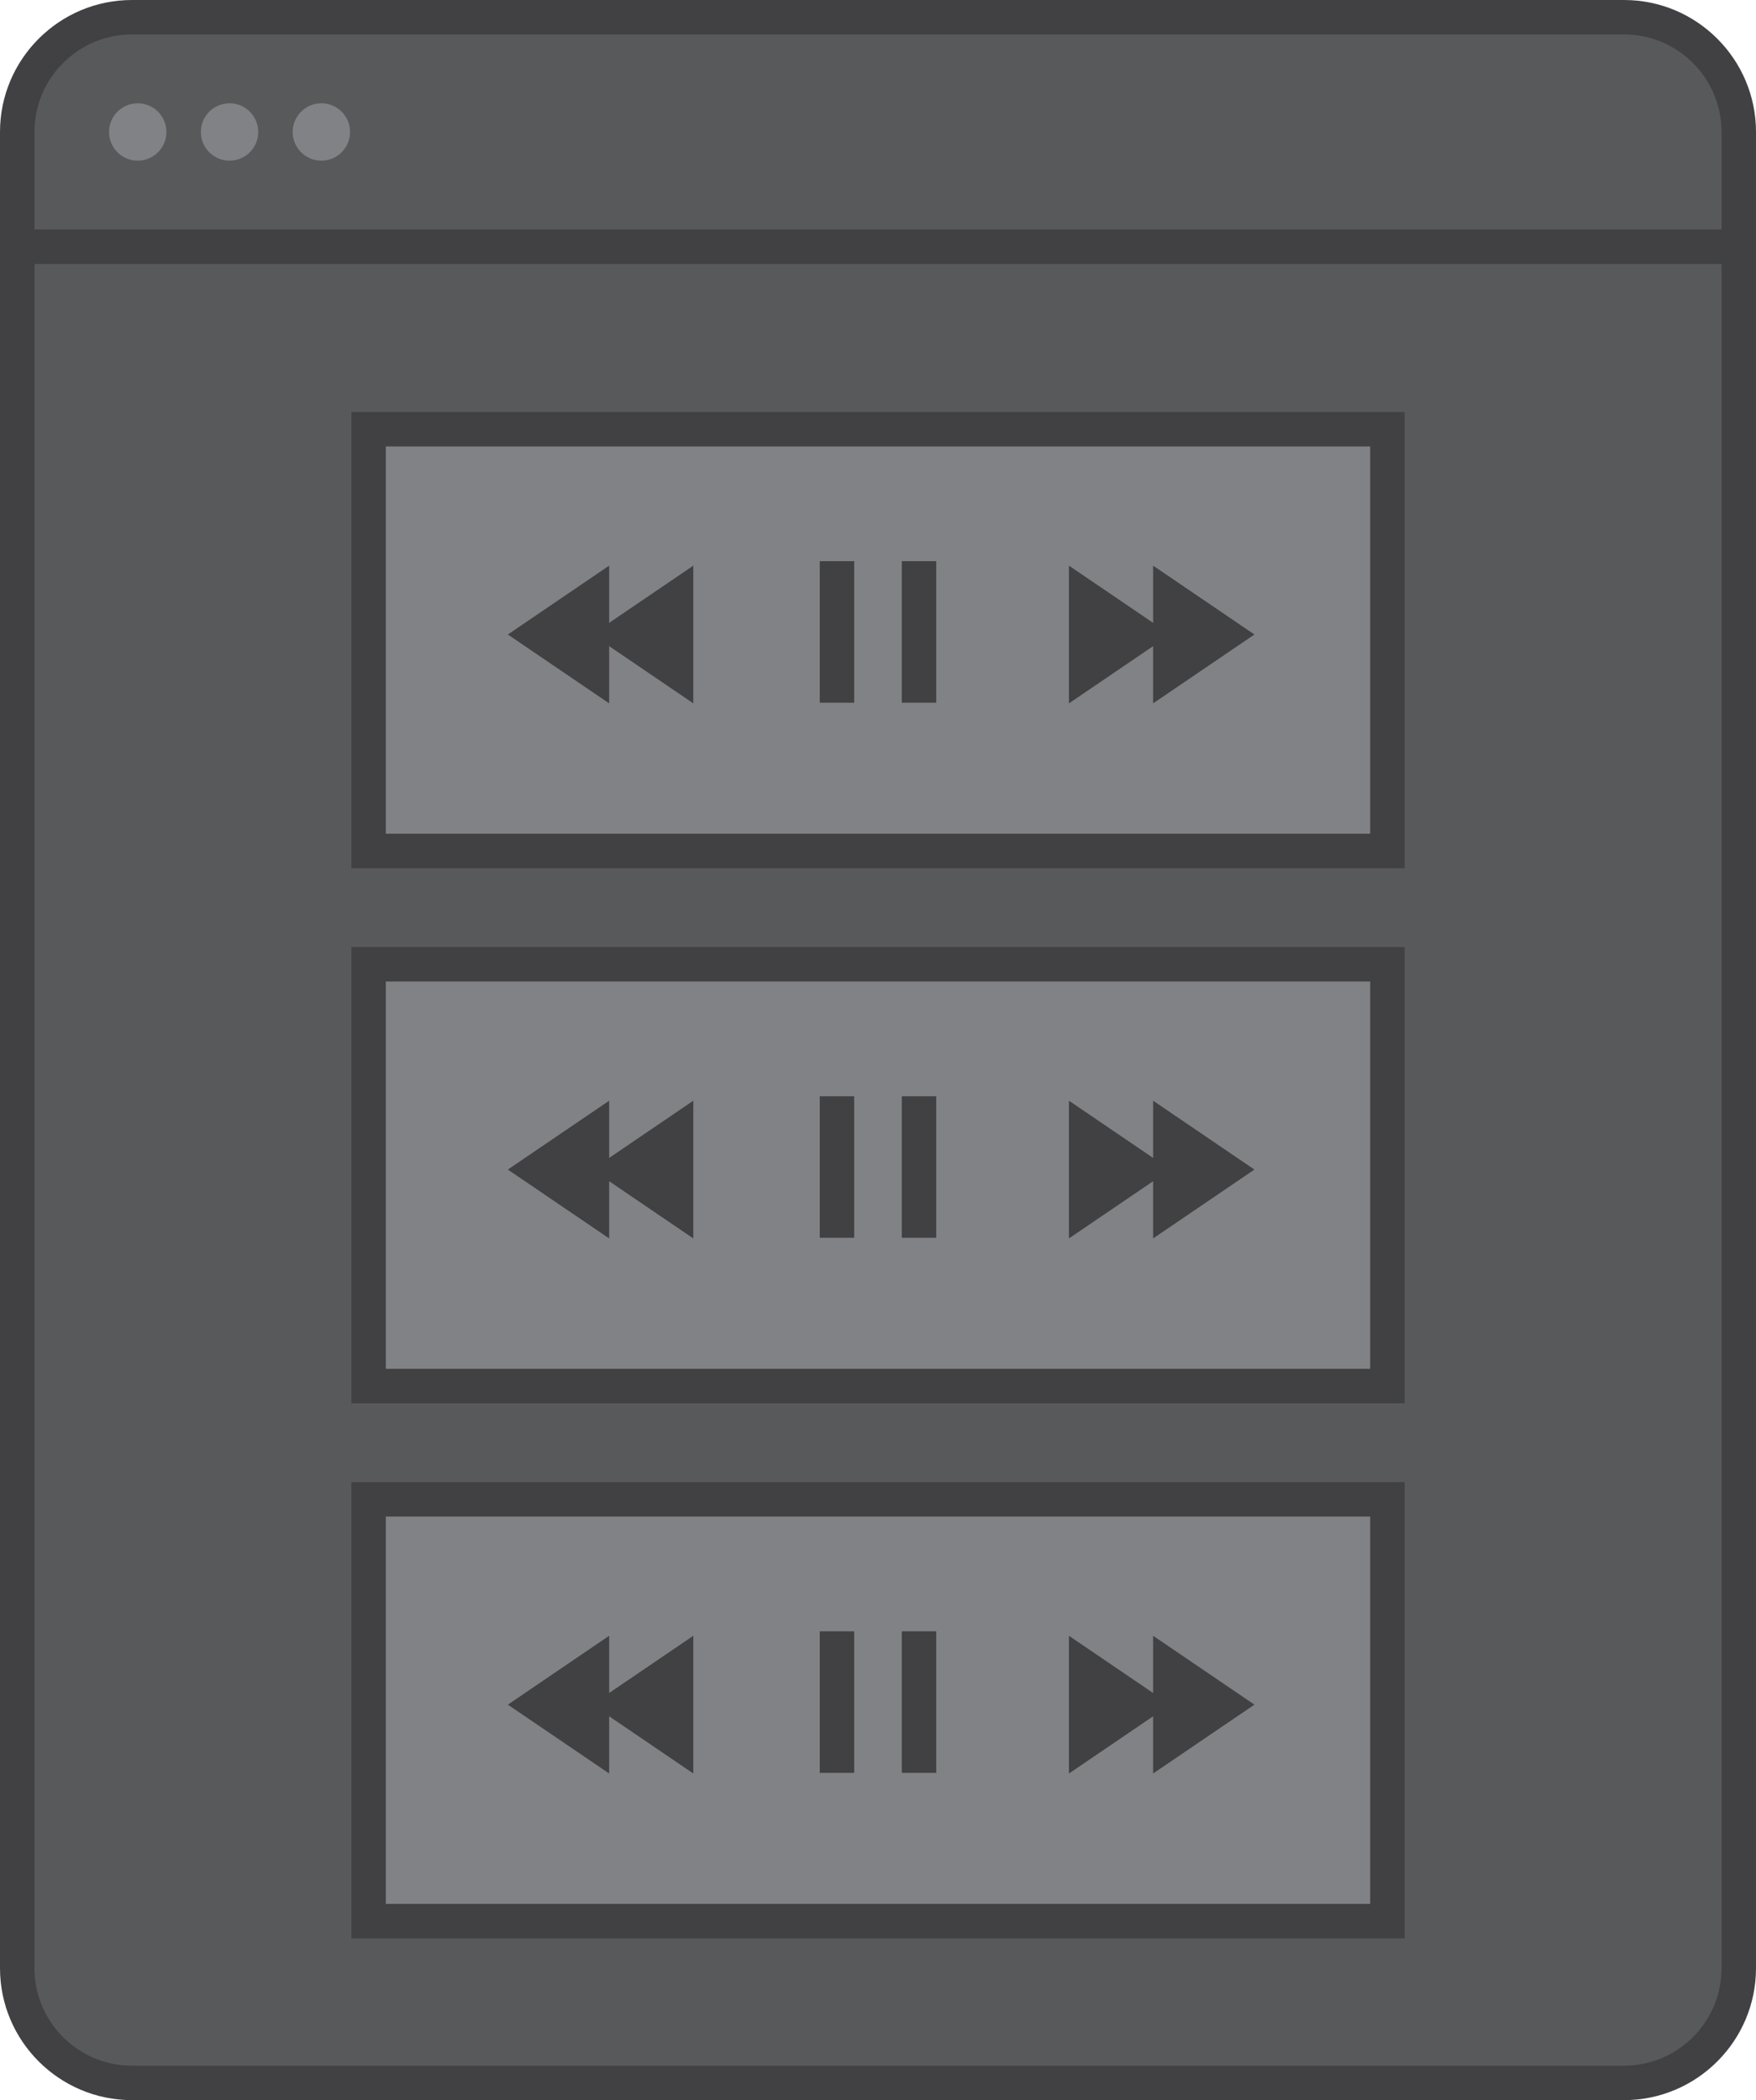 <?xml version="1.0" encoding="utf-8"?>
<!-- Generator: Adobe Illustrator 17.0.0, SVG Export Plug-In . SVG Version: 6.00 Build 0)  -->
<!DOCTYPE svg PUBLIC "-//W3C//DTD SVG 1.1//EN" "http://www.w3.org/Graphics/SVG/1.1/DTD/svg11.dtd">
<svg version="1.1" id="Layer_1" xmlns="http://www.w3.org/2000/svg" xmlns:xlink="http://www.w3.org/1999/xlink" x="0px" y="0px"
	 width="153px" height="183px" viewBox="0 0 153 183" enable-background="new 0 0 153 183" xml:space="preserve">
<g>
	<g>
		<g>
			<path fill="#58595B" d="M151.5,171.5c0,5.523-4.477,10-10,10h-130c-5.523,0-10-4.477-10-10v-160c0-5.523,4.477-10,10-10h130
				c5.523,0,10,4.477,10,10V171.5z"/>
		</g>
		<g>
			<g>
				<rect x="32.116" y="84.025" fill="#808285" width="88.768" height="36.75"/>
				<path fill="#414042" d="M122.384,122.275H30.616v-39.75h91.769V122.275z M33.616,119.275h85.769v-33.75H33.616V119.275z"/>
			</g>
			<g>
				<g>
					<rect x="71.426" y="95.525" fill="#414042" width="3" height="12.333"/>
				</g>
				<g>
					<rect x="78.574" y="95.525" fill="#414042" width="3" height="12.333"/>
				</g>
			</g>
			<g>
				<polygon fill="#414042" points="109.297,101.913 100.471,95.913 100.471,100.899 93.137,95.913 93.137,107.913 100.471,102.928 
					100.471,107.913 				"/>
			</g>
			<g>
				<polygon fill="#414042" points="44.25,101.913 53.076,95.913 53.076,100.899 60.409,95.913 60.409,107.913 53.076,102.928 
					53.076,107.913 				"/>
			</g>
		</g>
		<g>
			<g>
				<rect x="32.116" y="37.4" fill="#808285" width="88.768" height="36.75"/>
				<path fill="#414042" d="M122.384,75.65H30.616V35.9h91.769V75.65z M33.616,72.65h85.769V38.9H33.616V72.65z"/>
			</g>
			<g>
				<g>
					<rect x="71.426" y="48.9" fill="#414042" width="3" height="12.333"/>
				</g>
				<g>
					<rect x="78.574" y="48.9" fill="#414042" width="3" height="12.333"/>
				</g>
			</g>
			<g>
				<polygon fill="#414042" points="109.297,55.289 100.471,49.289 100.471,54.274 93.137,49.289 93.137,61.289 100.471,56.304 
					100.471,61.289 				"/>
			</g>
			<g>
				<polygon fill="#414042" points="44.25,55.289 53.076,49.289 53.076,54.274 60.409,49.289 60.409,61.289 53.076,56.304 
					53.076,61.289 				"/>
			</g>
		</g>
		<g>
			<g>
				<rect x="32.116" y="130.65" fill="#808285" width="88.768" height="36.75"/>
				<path fill="#414042" d="M122.384,168.9H30.616v-39.751h91.769V168.9z M33.616,165.9h85.769v-33.751H33.616V165.9z"/>
			</g>
			<g>
				<g>
					<rect x="71.426" y="142.15" fill="#414042" width="3" height="12.333"/>
				</g>
				<g>
					<rect x="78.574" y="142.15" fill="#414042" width="3" height="12.333"/>
				</g>
			</g>
			<g>
				<polygon fill="#414042" points="109.297,148.538 100.471,142.538 100.471,147.523 93.137,142.538 93.137,154.538 
					100.471,149.553 100.471,154.538 				"/>
			</g>
			<g>
				<polygon fill="#414042" points="44.25,148.538 53.076,142.538 53.076,147.523 60.409,142.538 60.409,154.538 53.076,149.553 
					53.076,154.538 				"/>
			</g>
		</g>
		<g>
			<g>
				<path fill="#414042" d="M141.5,183h-130C5.159,183,0,177.841,0,171.5v-160C0,5.159,5.159,0,11.5,0h130
					c6.341,0,11.5,5.159,11.5,11.5v160C153,177.841,147.841,183,141.5,183z M11.5,3C6.813,3,3,6.813,3,11.5v160
					c0,4.687,3.813,8.5,8.5,8.5h130c4.687,0,8.5-3.813,8.5-8.5v-160c0-4.687-3.813-8.5-8.5-8.5H11.5z"/>
			</g>
			<g>
				<rect x="1.5" y="20" fill="#414042" width="150" height="3"/>
			</g>
			<g>
				<circle fill="#808285" cx="12" cy="11.5" r="2.5"/>
			</g>
			<g>
				<circle fill="#808285" cx="20" cy="11.5" r="2.5"/>
			</g>
			<g>
				<circle fill="#808285" cx="28" cy="11.5" r="2.5"/>
			</g>
		</g>
	</g>
</g>
</svg>
